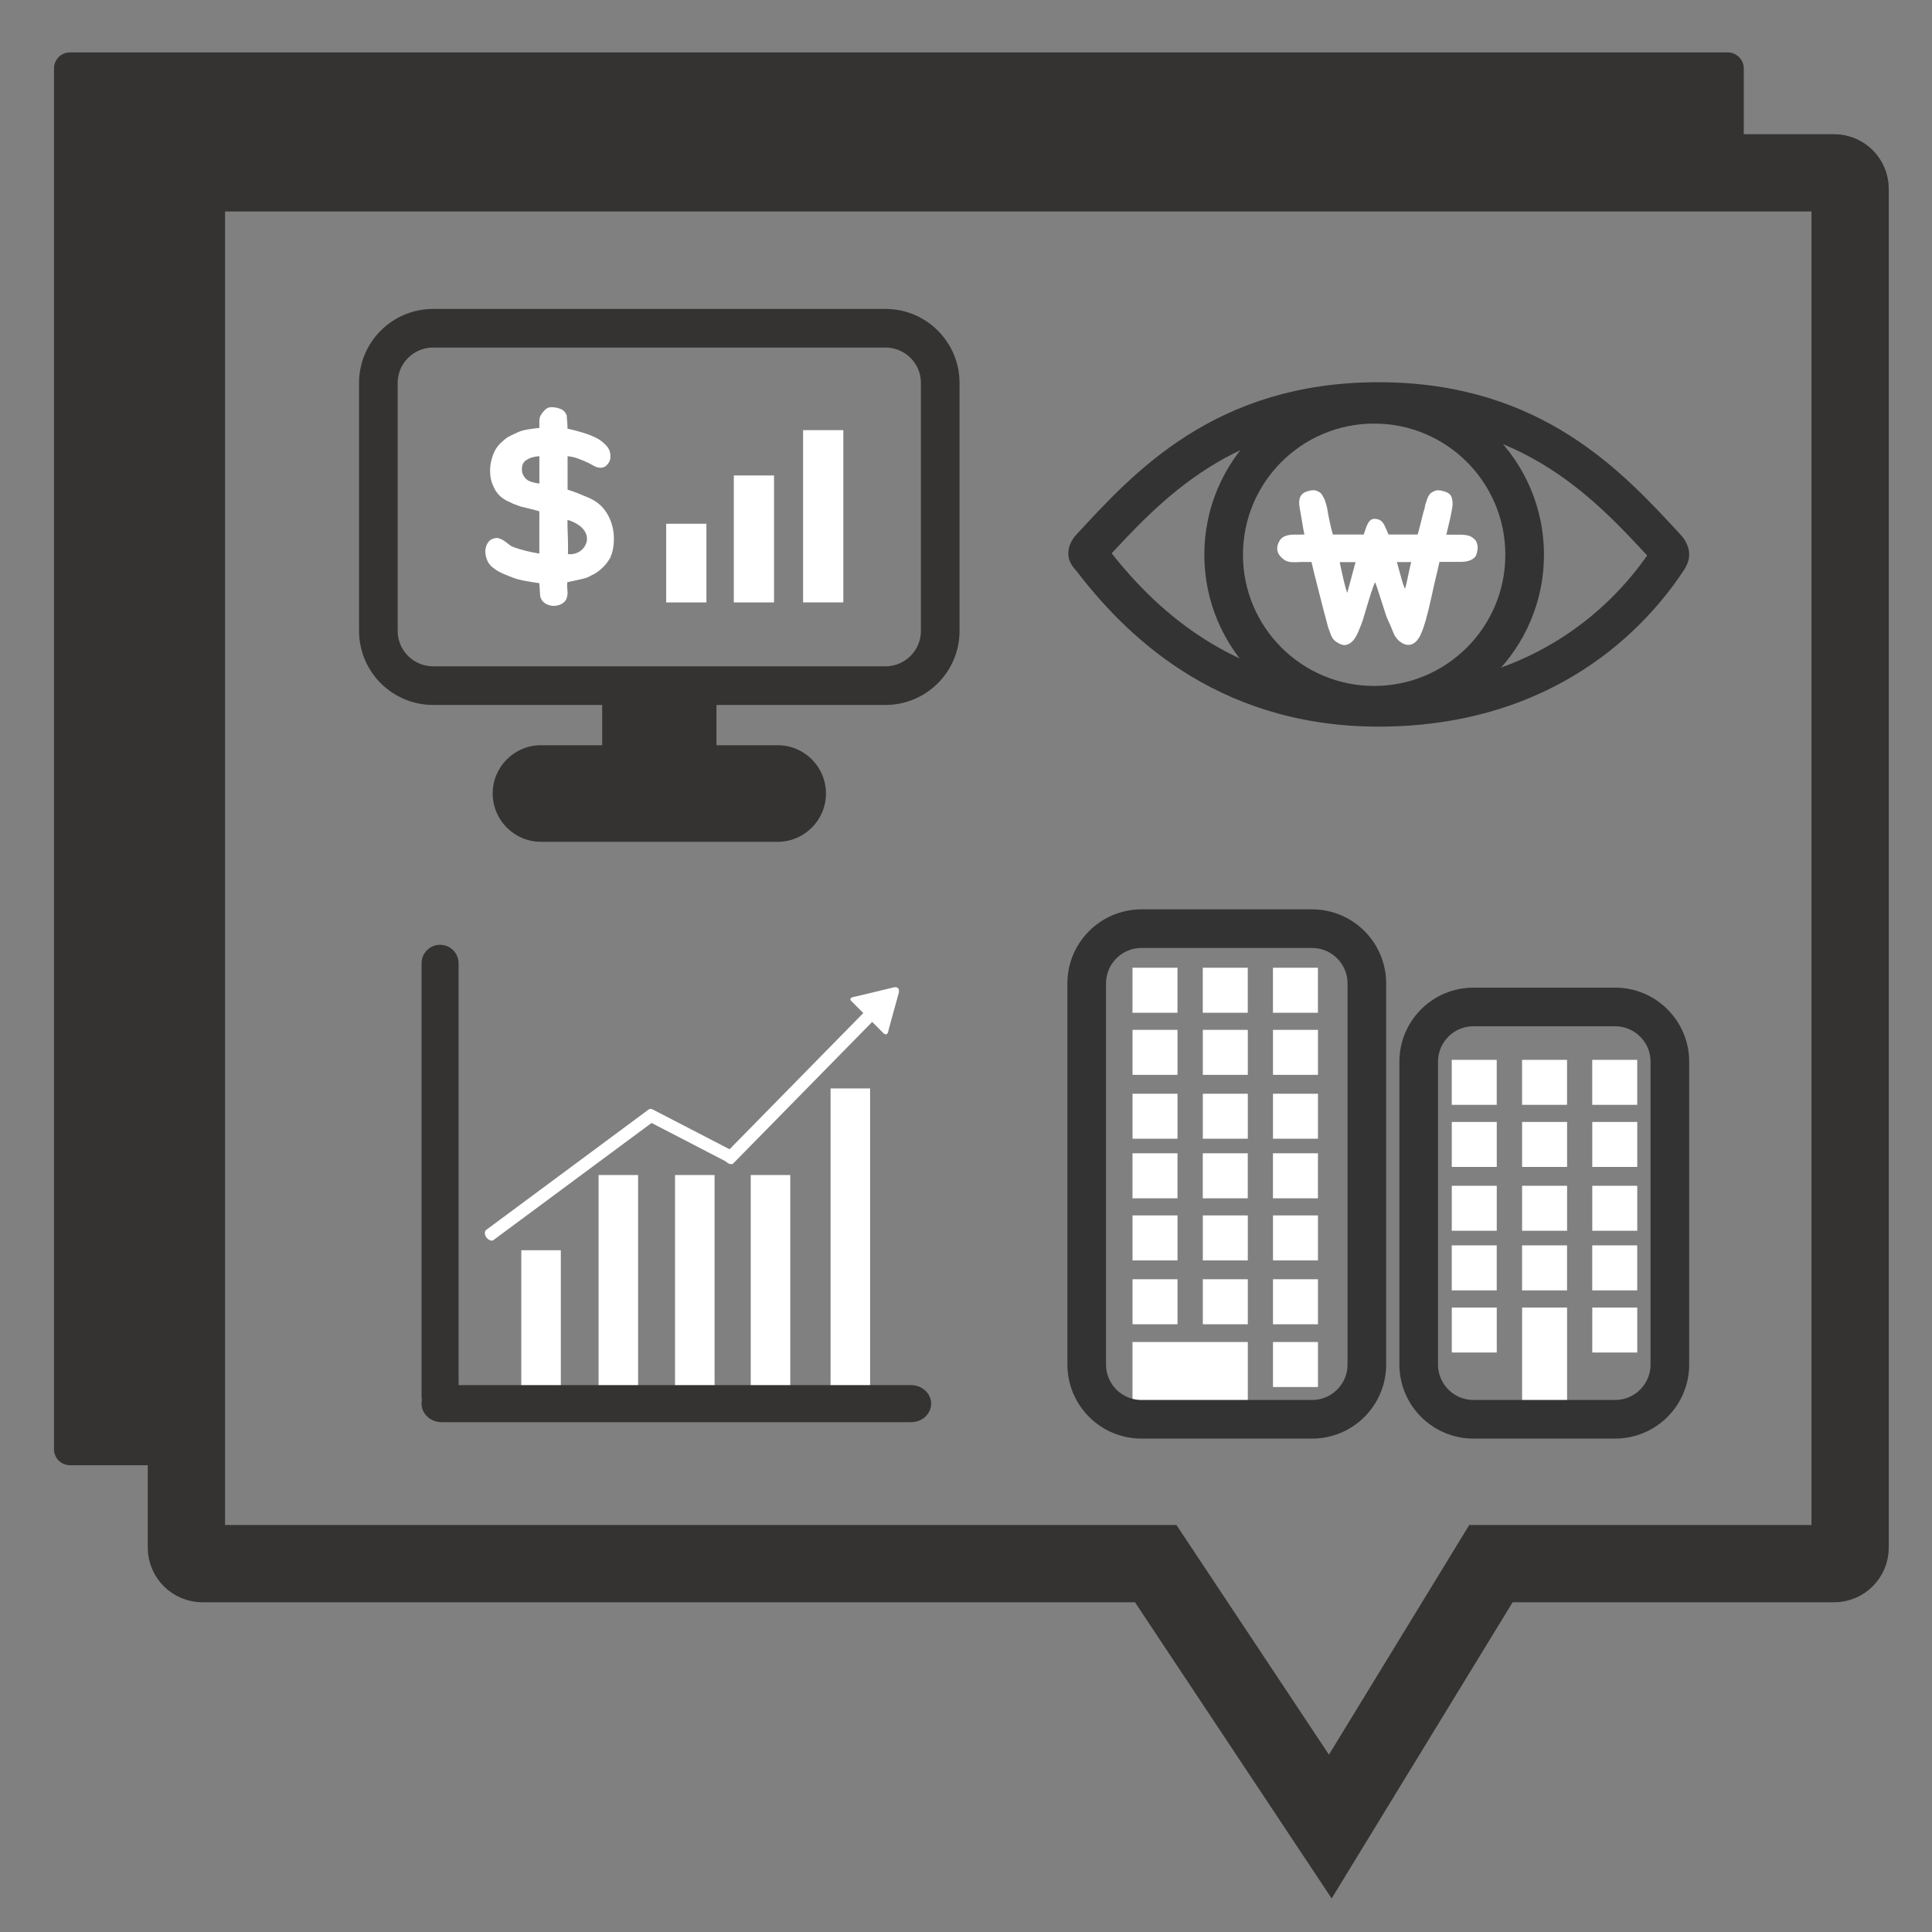 <?xml version="1.0" encoding="utf-8"?>
<!-- Generator: Adobe Illustrator 16.0.0, SVG Export Plug-In . SVG Version: 6.00 Build 0)  -->
<!DOCTYPE svg PUBLIC "-//W3C//DTD SVG 1.1//EN" "http://www.w3.org/Graphics/SVG/1.1/DTD/svg11.dtd">
<svg version="1.1" id="Layer_1" xmlns="http://www.w3.org/2000/svg" xmlns:xlink="http://www.w3.org/1999/xlink" x="0px" y="0px"
	 width="50px" height="50px" viewBox="0 0 50 50" enable-background="new 0 0 50 50" xml:space="preserve">
<rect x="0" y="0" width="50" height="50" fill="#808080" stroke="none"/>
<path fill="none" stroke="#343332" stroke-width="2" stroke-miterlimit="10" d="M47.881,40.052c0,0.229-0.185,0.415-0.415,0.415
	h-8.881l-4.157,6.804l-4.518-6.804H5.24c-0.229,0-0.416-0.187-0.416-0.415V4.888c0-0.229,0.187-0.415,0.416-0.415h42.226
	c0.23,0,0.415,0.186,0.415,0.415V40.052z"/>
<path fill="#343332" d="M4.824,4.888c0-0.229,0.187-0.415,0.416-0.415h39.889V1.772c0-0.23-0.186-0.416-0.416-0.416H1.812
	c-0.23,0-0.415,0.186-0.415,0.416v35.733c0,0.229,0.185,0.415,0.415,0.415h3.013V4.888z"/>
<circle fill="none" stroke="#333333" stroke-miterlimit="10" cx="35.563" cy="14.357" r="3.895"/>
<path fill="none" stroke="#333333" stroke-miterlimit="10" d="M43.216,14.349c0,0.059-0.052,0.128-0.084,0.176
	c-1.137,1.699-3.445,3.78-7.454,3.78c-4.073,0-6.301-2.374-7.429-3.839c-0.016-0.021-0.102-0.111-0.102-0.137
	c0-0.058,0.037-0.111,0.075-0.152c1.457-1.577,3.441-3.785,7.455-3.785c4.016,0,5.996,2.218,7.454,3.79
	C43.169,14.222,43.216,14.293,43.216,14.349z"/>
<g>
	<path fill="#FFFFFF" d="M37.582,12.928c0.015,0.07,0.015,0.144,0,0.222c-0.008,0.037-0.014,0.073-0.02,0.108
		s-0.012,0.071-0.02,0.108l-0.005,0.022c-0.019,0.074-0.036,0.148-0.053,0.224c-0.017,0.076-0.034,0.151-0.053,0.225h0.371
		c0.066,0,0.131,0.008,0.191,0.022s0.117,0.048,0.169,0.1c0.026,0.022,0.046,0.053,0.059,0.092c0.013,0.039,0.02,0.079,0.02,0.119
		c0,0.044-0.007,0.091-0.02,0.141s-0.03,0.086-0.053,0.108c-0.029,0.033-0.066,0.059-0.111,0.078
		c-0.044,0.019-0.089,0.03-0.133,0.036c-0.044,0.005-0.082,0.008-0.113,0.008c-0.032,0-0.05,0-0.053,0h-0.505
		c-0.011,0.052-0.022,0.102-0.033,0.149c-0.011,0.048-0.022,0.094-0.033,0.139c-0.045,0.185-0.091,0.388-0.139,0.61
		s-0.098,0.425-0.149,0.61c-0.019,0.063-0.038,0.126-0.059,0.188c-0.021,0.063-0.045,0.126-0.075,0.188
		c-0.025,0.056-0.056,0.104-0.091,0.147s-0.075,0.074-0.119,0.094c-0.045,0.021-0.092,0.028-0.142,0.022
		c-0.05-0.006-0.104-0.029-0.164-0.069c-0.088-0.063-0.154-0.15-0.196-0.261c-0.043-0.111-0.086-0.212-0.131-0.305
		c-0.015-0.026-0.037-0.083-0.066-0.172c-0.029-0.089-0.061-0.186-0.094-0.292c-0.033-0.105-0.066-0.207-0.098-0.305
		s-0.058-0.171-0.08-0.219c-0.033,0.082-0.066,0.174-0.1,0.277s-0.064,0.205-0.095,0.305c-0.029,0.1-0.056,0.189-0.08,0.269
		c-0.024,0.08-0.042,0.138-0.053,0.175c-0.029,0.074-0.062,0.155-0.097,0.244c-0.035,0.088-0.078,0.164-0.128,0.227
		s-0.11,0.104-0.18,0.125c-0.07,0.02-0.154-0.001-0.25-0.064c-0.074-0.044-0.126-0.107-0.155-0.188
		c-0.019-0.052-0.037-0.102-0.056-0.149c-0.019-0.048-0.033-0.098-0.044-0.15l-0.111-0.416l-0.227-0.893
		c-0.022-0.089-0.045-0.183-0.067-0.283h-0.271c-0.085,0.007-0.172,0.008-0.261,0.003c-0.088-0.006-0.164-0.04-0.227-0.103
		c-0.086-0.074-0.128-0.157-0.128-0.25c0-0.063,0.018-0.125,0.053-0.186s0.082-0.104,0.142-0.13
		c0.073-0.029,0.151-0.043,0.232-0.042s0.165,0.001,0.25-0.003h0.027c-0.019-0.085-0.036-0.18-0.053-0.285
		c-0.017-0.105-0.04-0.239-0.069-0.402c-0.007-0.041-0.012-0.078-0.014-0.113s0.001-0.071,0.008-0.108
		c0.008-0.055,0.034-0.104,0.078-0.144c0.019-0.019,0.041-0.033,0.066-0.044c0.026-0.011,0.054-0.021,0.083-0.028
		c0.045-0.015,0.091-0.022,0.139-0.022c0.045,0,0.091,0.015,0.139,0.044c0.033,0.019,0.06,0.042,0.078,0.072l0.066,0.117
		c0.007,0.026,0.015,0.049,0.021,0.069c0.008,0.02,0.016,0.042,0.022,0.063c0.008,0.026,0.013,0.049,0.017,0.069
		c0.004,0.021,0.008,0.04,0.012,0.058c0.018,0.115,0.039,0.226,0.063,0.333c0.023,0.107,0.051,0.214,0.08,0.321h0.799
		c0.022-0.07,0.044-0.135,0.066-0.194s0.047-0.106,0.075-0.142c0.027-0.035,0.062-0.057,0.103-0.066
		c0.04-0.009,0.092-0.003,0.155,0.02c0.055,0.022,0.102,0.071,0.139,0.147c0.036,0.076,0.071,0.154,0.104,0.235h0.755
		c0.025-0.096,0.051-0.19,0.074-0.283c0.024-0.092,0.048-0.185,0.069-0.277l0.028-0.094c0.007-0.018,0.012-0.038,0.014-0.058
		c0.002-0.02,0.006-0.043,0.014-0.069c0.008-0.022,0.015-0.043,0.022-0.063c0.007-0.021,0.015-0.043,0.021-0.069
		c0.008-0.019,0.016-0.038,0.025-0.059c0.009-0.02,0.021-0.04,0.036-0.058c0.011-0.019,0.023-0.033,0.039-0.044
		c0.015-0.011,0.029-0.02,0.044-0.027c0.052-0.03,0.096-0.044,0.133-0.044c0.048,0,0.095,0.007,0.139,0.022
		c0.06,0.011,0.113,0.035,0.161,0.072C37.553,12.821,37.574,12.869,37.582,12.928z M34.865,15.346
		c0.025-0.092,0.059-0.21,0.097-0.355c0.039-0.144,0.079-0.292,0.119-0.443h-0.41c0.015,0.07,0.03,0.144,0.047,0.222
		c0.018,0.078,0.034,0.152,0.051,0.225s0.033,0.139,0.05,0.2S34.851,15.305,34.865,15.346z M36.362,15.24
		c0.011-0.037,0.023-0.083,0.036-0.139c0.013-0.055,0.025-0.114,0.039-0.177c0.013-0.063,0.026-0.127,0.041-0.194
		c0.015-0.067,0.029-0.128,0.045-0.183h-0.372c0.041,0.144,0.079,0.281,0.114,0.41C36.3,15.087,36.333,15.181,36.362,15.24z"/>
</g>
<g>
	<path fill="#FFFFFF" d="M14.642,15.533c-0.038,0.054-0.09,0.094-0.157,0.119c-0.066,0.025-0.135,0.033-0.203,0.025
		c-0.069-0.008-0.132-0.032-0.188-0.072c-0.057-0.04-0.094-0.095-0.11-0.167c-0.004-0.008-0.007-0.031-0.009-0.069
		c-0.003-0.038-0.005-0.077-0.007-0.116c-0.002-0.04-0.005-0.093-0.009-0.16c-0.097-0.013-0.209-0.03-0.336-0.053
		c-0.128-0.023-0.24-0.051-0.336-0.085c-0.063-0.025-0.129-0.051-0.197-0.078c-0.069-0.027-0.136-0.059-0.198-0.094
		s-0.12-0.078-0.173-0.125c-0.052-0.048-0.091-0.105-0.116-0.173c-0.021-0.05-0.034-0.104-0.04-0.16
		c-0.007-0.057-0.003-0.112,0.013-0.167c0.015-0.054,0.039-0.103,0.075-0.145c0.035-0.042,0.084-0.069,0.147-0.082
		c0.041-0.012,0.083-0.011,0.125,0.003s0.082,0.034,0.119,0.06c0.038,0.025,0.075,0.053,0.113,0.084
		c0.038,0.032,0.075,0.056,0.113,0.072c0.096,0.038,0.208,0.072,0.335,0.104c0.128,0.032,0.246,0.056,0.355,0.072v-1.092
		c-0.076-0.025-0.16-0.048-0.255-0.069c-0.094-0.021-0.17-0.04-0.229-0.056c-0.055-0.021-0.104-0.039-0.147-0.054
		s-0.083-0.032-0.116-0.053c-0.185-0.071-0.318-0.182-0.401-0.333c-0.042-0.075-0.073-0.152-0.095-0.229
		c-0.021-0.078-0.031-0.164-0.031-0.261c0-0.083,0.009-0.162,0.025-0.235c0.017-0.073,0.037-0.141,0.063-0.204
		c0.05-0.125,0.132-0.234,0.245-0.327c0.05-0.05,0.107-0.092,0.172-0.125c0.065-0.033,0.136-0.067,0.211-0.1
		c0.07-0.034,0.161-0.059,0.27-0.076c0.108-0.017,0.205-0.029,0.289-0.038c0-0.059,0-0.12,0-0.185s0.017-0.12,0.05-0.166
		c0.05-0.071,0.096-0.122,0.138-0.151s0.104-0.04,0.188-0.031c0.075,0.008,0.143,0.027,0.201,0.056
		c0.059,0.03,0.103,0.082,0.132,0.157c0,0.008,0.001,0.03,0.003,0.066s0.005,0.074,0.01,0.116c0.004,0.046,0.006,0.098,0.006,0.157
		c0.134,0.029,0.273,0.066,0.417,0.11c0.145,0.044,0.275,0.099,0.393,0.166c0.092,0.059,0.166,0.125,0.223,0.198
		s0.083,0.165,0.079,0.273c-0.005,0.059-0.027,0.115-0.069,0.169c-0.042,0.055-0.092,0.086-0.15,0.094
		c-0.067,0.008-0.13-0.003-0.188-0.035c-0.059-0.031-0.115-0.062-0.17-0.091c-0.071-0.033-0.153-0.068-0.248-0.104
		c-0.094-0.036-0.188-0.058-0.285-0.066v0.866c0.088,0.025,0.18,0.058,0.276,0.097c0.096,0.04,0.18,0.074,0.251,0.104
		c0.234,0.096,0.406,0.248,0.518,0.455s0.162,0.43,0.153,0.668c-0.004,0.159-0.035,0.305-0.094,0.439
		c-0.033,0.059-0.071,0.113-0.113,0.164c-0.041,0.05-0.088,0.096-0.138,0.138c-0.05,0.046-0.104,0.085-0.163,0.116
		s-0.123,0.064-0.194,0.097c-0.071,0.021-0.151,0.041-0.238,0.06c-0.088,0.019-0.174,0.037-0.258,0.054
		c-0.004,0-0.007,0.013-0.01,0.041c-0.002,0.027-0.002,0.058,0,0.091c0.003,0.033,0.005,0.066,0.007,0.097s0.003,0.049,0.003,0.053
		C14.686,15.422,14.671,15.482,14.642,15.533z M13.512,12.213c0.005,0.033,0.02,0.07,0.044,0.11c0.025,0.04,0.055,0.072,0.088,0.097
		c0.038,0.025,0.084,0.045,0.139,0.06c0.054,0.015,0.112,0.026,0.176,0.035v-0.709c-0.139,0.008-0.253,0.043-0.343,0.104
		C13.526,11.969,13.492,12.07,13.512,12.213z M15.188,13.895c-0.008-0.054-0.028-0.105-0.06-0.154
		c-0.031-0.048-0.071-0.091-0.119-0.128s-0.101-0.07-0.157-0.097c-0.056-0.027-0.111-0.047-0.166-0.06
		c0,0.146,0.003,0.294,0.01,0.442c0.006,0.148,0.007,0.296,0.003,0.442c0.063,0.008,0.125,0.003,0.188-0.016
		c0.063-0.019,0.117-0.048,0.163-0.088c0.046-0.04,0.082-0.089,0.109-0.147S15.197,13.966,15.188,13.895z"/>
</g>
<g>
	<rect x="20.784" y="11.132" fill="#FFFFFF" width="1.041" height="4.458"/>
	<rect x="18.991" y="12.305" fill="#FFFFFF" width="1.041" height="3.286"/>
	<rect x="17.241" y="13.555" fill="#FFFFFF" width="1.041" height="2.036"/>
</g>
<g>
	<rect x="15.585" y="17.411" fill="#343332" width="2.957" height="2.041"/>
	<path fill="#343332" d="M21.376,20.536c0,0.689-0.561,1.25-1.25,1.25h-6.125c-0.691,0-1.25-0.561-1.25-1.25l0,0
		c0-0.691,0.559-1.25,1.25-1.25h6.125C20.815,19.286,21.376,19.845,21.376,20.536L21.376,20.536z"/>
	<path fill="none" stroke="#343332" stroke-miterlimit="10" d="M24.333,16.327c0,0.782-0.635,1.417-1.416,1.417H11.21
		c-0.783,0-1.418-0.635-1.418-1.417V9.912c0-0.783,0.635-1.417,1.418-1.417h11.707c0.781,0,1.416,0.635,1.416,1.417V16.327z"/>
</g>
<g>
	<g>
		<path fill="#FFFFFF" d="M16.961,28.989c0.048-0.036,0.041-0.126-0.01-0.195l0,0c-0.051-0.068-0.135-0.102-0.183-0.066
			l-4.188,3.104c-0.048,0.035-0.042,0.125,0.009,0.194l0,0c0.051,0.069,0.135,0.103,0.183,0.066L16.961,28.989z"/>
		<path fill="#FFFFFF" d="M22.563,26.456c0.037-0.039,0.014-0.123-0.048-0.184l0,0c-0.062-0.059-0.146-0.082-0.184-0.043
			l-3.587,3.653c-0.037,0.038-0.013,0.122,0.049,0.183l0,0c0.061,0.061,0.146,0.082,0.184,0.044L22.563,26.456z"/>
		<path fill="#FFFFFF" d="M18.838,30.085c0.053,0.026,0.131-0.02,0.169-0.097l0,0c0.039-0.076,0.03-0.166-0.023-0.192l-2.104-1.09
			c-0.053-0.027-0.131,0.019-0.17,0.096l0,0c-0.038,0.076-0.029,0.166,0.023,0.193L18.838,30.085z"/>
		<path fill="#FFFFFF" d="M23.002,26.631c-0.014,0.071-0.029,0.18-0.124,0.122l-0.845-0.844c-0.082-0.089,0.047-0.105,0.12-0.121
			l0.986-0.237c0.119-0.014,0.127,0.054,0.127,0.122L23.002,26.631z"/>
	</g>
	<path fill="#343332" d="M11.868,36.138c0,0.265-0.215,0.479-0.479,0.479l0,0c-0.265,0-0.479-0.215-0.479-0.479V24.93
		c0-0.265,0.215-0.479,0.479-0.479l0,0c0.265,0,0.479,0.215,0.479,0.479V36.138z"/>
	<g>
		<rect x="13.491" y="32.356" fill="#FFFFFF" width="1.023" height="3.969"/>
		<rect x="15.491" y="30.41" fill="#FFFFFF" width="1.023" height="5.915"/>
		<rect x="17.47" y="30.41" fill="#FFFFFF" width="1.023" height="5.915"/>
		<rect x="19.429" y="30.41" fill="#FFFFFF" width="1.023" height="5.915"/>
		<rect x="21.495" y="28.169" fill="#FFFFFF" width="1.023" height="8.156"/>
	</g>
	<path fill="#343332" d="M11.43,36.806c-0.287,0-0.521-0.215-0.521-0.48l0,0c0-0.264,0.233-0.479,0.521-0.479h12.147
		c0.288,0,0.521,0.215,0.521,0.479l0,0c0,0.266-0.232,0.48-0.521,0.48H11.43z"/>
</g>
<g>
	<rect x="29.309" y="25.045" fill="#FFFFFF" width="1.164" height="1.165"/>
	<rect x="29.31" y="26.653" fill="#FFFFFF" width="1.164" height="1.164"/>
	<rect x="29.31" y="28.306" fill="#FFFFFF" width="1.164" height="1.164"/>
	<rect x="31.128" y="25.045" fill="#FFFFFF" width="1.164" height="1.165"/>
	<rect x="31.129" y="26.653" fill="#FFFFFF" width="1.164" height="1.164"/>
	<rect x="31.129" y="28.306" fill="#FFFFFF" width="1.164" height="1.164"/>
	<rect x="32.944" y="25.045" fill="#FFFFFF" width="1.164" height="1.165"/>
	<rect x="32.945" y="26.653" fill="#FFFFFF" width="1.164" height="1.164"/>
	<rect x="32.945" y="28.306" fill="#FFFFFF" width="1.164" height="1.164"/>
	<rect x="29.309" y="29.847" fill="#FFFFFF" width="1.164" height="1.165"/>
	<rect x="29.31" y="31.455" fill="#FFFFFF" width="1.164" height="1.164"/>
	<rect x="29.31" y="33.107" fill="#FFFFFF" width="1.164" height="1.165"/>
	<rect x="31.128" y="29.847" fill="#FFFFFF" width="1.164" height="1.165"/>
	<rect x="31.129" y="31.455" fill="#FFFFFF" width="1.164" height="1.164"/>
	<rect x="31.129" y="33.107" fill="#FFFFFF" width="1.164" height="1.165"/>
	<rect x="29.309" y="34.731" fill="#FFFFFF" width="2.984" height="1.697"/>
	<rect x="32.944" y="29.847" fill="#FFFFFF" width="1.164" height="1.165"/>
	<rect x="32.945" y="31.455" fill="#FFFFFF" width="1.164" height="1.164"/>
	<rect x="32.945" y="33.107" fill="#FFFFFF" width="1.164" height="1.165"/>
	<rect x="32.945" y="34.731" fill="#FFFFFF" width="1.164" height="1.165"/>
	<rect x="37.571" y="27.429" fill="#FFFFFF" width="1.164" height="1.164"/>
	<rect x="37.572" y="29.036" fill="#FFFFFF" width="1.164" height="1.164"/>
	<rect x="37.572" y="30.688" fill="#FFFFFF" width="1.164" height="1.164"/>
	<rect x="39.391" y="27.429" fill="#FFFFFF" width="1.164" height="1.164"/>
	<rect x="39.392" y="29.036" fill="#FFFFFF" width="1.164" height="1.164"/>
	<rect x="39.392" y="30.688" fill="#FFFFFF" width="1.164" height="1.164"/>
	<rect x="41.207" y="27.429" fill="#FFFFFF" width="1.164" height="1.164"/>
	<rect x="41.208" y="29.036" fill="#FFFFFF" width="1.164" height="1.164"/>
	<rect x="41.208" y="30.688" fill="#FFFFFF" width="1.164" height="1.164"/>
	<rect x="37.571" y="32.23" fill="#FFFFFF" width="1.164" height="1.165"/>
	<rect x="37.572" y="33.839" fill="#FFFFFF" width="1.164" height="1.164"/>
	<rect x="39.391" y="32.23" fill="#FFFFFF" width="1.164" height="1.165"/>
	<rect x="39.392" y="33.839" fill="#FFFFFF" width="1.164" height="2.787"/>
	<rect x="41.207" y="32.23" fill="#FFFFFF" width="1.164" height="1.165"/>
	<rect x="41.208" y="33.839" fill="#FFFFFF" width="1.164" height="1.164"/>
	<path fill="none" stroke="#333333" stroke-miterlimit="10" d="M35.374,35.314c0,0.782-0.635,1.417-1.417,1.417h-4.416
		c-0.782,0-1.417-0.635-1.417-1.417v-9.863c0-0.782,0.635-1.417,1.417-1.417h4.416c0.782,0,1.417,0.635,1.417,1.417V35.314z"/>
	<path fill="none" stroke="#333333" stroke-miterlimit="10" d="M43.216,35.314c0,0.782-0.635,1.417-1.417,1.417h-3.666
		c-0.782,0-1.417-0.635-1.417-1.417v-7.837c0-0.782,0.635-1.417,1.417-1.417h3.666c0.782,0,1.417,0.635,1.417,1.417V35.314z"/>
</g>
<g display="none">
	<g display="inline">
		<circle fill="#FFFFFF" cx="13.956" cy="13.112" r="3.792"/>
		<path fill="#FFFFFF" d="M13.022,16.483c0,0-2.669-0.07-4.979,3.526c0,0-1.745,2.821,0.528,4.408c0,0,4.162,2.663,10.351,0.476
			c0,0,2.521-1.058,2.151-2.908c0,0-0.176-4.212-5.96-5.552c0,0,0.071,0.091,0.056,0.391c-0.012,0.227-0.744,0.896-1.046,1.193
			l0.528,5.124v0.023l0.305,0.025l-1.184,1.385l-0.121,0.01v-0.008l-0.98-1.332l0.101-0.041l0.062-0.043l0.929-5.144
			c0,0-0.607-0.632-0.756-1.099C12.915,16.622,13.033,16.472,13.022,16.483z"/>
	</g>
	<path display="inline" fill="none" stroke="#FFFFFF" stroke-width="2" stroke-miterlimit="10" d="M47.549,24.116
		c0,0.295-0.24,0.535-0.536,0.535H20.352c-0.297,0-0.536-0.24-0.536-0.535V5.18c0-0.296,0.239-0.536,0.536-0.536h26.661
		c0.296,0,0.536,0.24,0.536,0.536V24.116z"/>
	<polygon display="inline" fill="#343332" points="20.028,45.446 8.599,45.446 5.279,25.528 23.227,25.528 	"/>
	<path display="inline" fill="#343332" d="M23.228,45.078c0,0.202-0.142,0.368-0.317,0.368H5.597c-0.176,0-0.317-0.166-0.317-0.368
		v-1.839c0-0.202,0.142-0.367,0.317-0.367H22.91c0.176,0,0.317,0.165,0.317,0.367V45.078z"/>
	<path display="inline" fill="#343332" d="M25.881,25.991c0,0.296-0.185,0.536-0.412,0.536H3.037c-0.228,0-0.412-0.24-0.412-0.536
		v-2.68c0-0.296,0.185-0.535,0.412-0.535h22.432c0.228,0,0.412,0.239,0.412,0.535V25.991z"/>
</g>
<g display="none">
	<g display="inline">
		<path fill="#343332" d="M32.652,38.941c0,0.682-0.553,1.233-1.234,1.233H17.887c-0.682,0-1.234-0.552-1.234-1.233v-1.533
			c0-0.682,0.553-1.233,1.234-1.233h13.531c0.682,0,1.234,0.552,1.234,1.233V38.941z"/>
		<path fill="#343332" d="M48.137,6.424H2.574c-0.682,0-1.234,0.552-1.234,1.234v28.098c0,0.682,0.553,1.233,1.234,1.233h45.563
			c0.682,0,1.234-0.552,1.234-1.233V7.658C49.371,6.977,48.818,6.424,48.137,6.424z M47.041,33.136c0,0.682-0.553,1.234-1.232,1.234
			H4.902c-0.682,0-1.234-0.553-1.234-1.234V9.696c0-0.681,0.553-1.234,1.234-1.234h40.906c0.68,0,1.232,0.553,1.232,1.234V33.136z"
			/>
		<path fill="#343332" d="M42.044,42.87c0.138,0.635-0.552,1.305-1.233,1.305H9.966c-0.682,0-1.439-0.637-1.234-1.305l0.926-2.671
			c0.257-0.72,0.552-1.024,1.233-1.024h28.892c0.682,0,1.046,0.305,1.233,1.024L42.044,42.87z"/>
	</g>
	<g display="inline">
		<path fill="#FFFFFF" d="M19.088,25.53c0.107,0.16,0.278,0.389-0.005,0.459l-3.144,0.002c-0.316-0.014-0.107-0.284-0.001-0.451
			l1.396-2.277c0.195-0.246,0.335-0.135,0.461-0.01L19.088,25.53z"/>
		<circle fill="#FFFFFF" cx="32.375" cy="23.403" r="2.631"/>
		<path fill="#FFFFFF" d="M31.728,25.742c0,0-1.852-0.049-3.454,2.446c0,0-1.21,1.957,0.367,3.059c0,0,2.888,1.848,7.181,0.33
			c0,0,1.75-0.734,1.492-2.018c0,0-0.333-2.849-4.346-3.778c0,0,0.12,0.12,0.109,0.328c-0.008,0.157-0.205,0.491-0.414,0.697
			l0.523,3.756l-0.812,0.859l-0.86-0.891l0.529-3.725c0,0-0.255-0.272-0.357-0.597C31.621,26.005,31.735,25.734,31.728,25.742z"/>
		<circle fill="#FFFFFF" cx="18.375" cy="13.403" r="2.631"/>
		<path fill="#FFFFFF" d="M17.728,15.742c0,0-1.852-0.049-3.454,2.446c0,0-1.21,1.957,0.367,3.059c0,0,2.888,1.848,7.181,0.33
			c0,0,1.75-0.734,1.492-2.018c0,0-0.333-2.849-4.346-3.778c0,0,0.12,0.12,0.109,0.328c-0.008,0.157-0.205,0.491-0.414,0.697
			l0.523,3.756l-0.812,0.859l-0.86-0.891l0.529-3.725c0,0-0.255-0.272-0.357-0.597C17.621,16.005,17.735,15.734,17.728,15.742z"/>
		<path fill="#FFFFFF" d="M33.106,27.269c0,0,0.167-0.318-0.058-0.322l0.437-0.155L33.106,27.269z"/>
		<path fill="#FFFFFF" d="M17.952,31.031c0,0.268-0.217,0.484-0.484,0.484l0,0c-0.268,0-0.484-0.217-0.484-0.484v-5.266
			c0-0.268,0.217-0.484,0.484-0.484l0,0c0.268,0,0.484,0.217,0.484,0.484V31.031z"/>
		<path fill="#FFFFFF" d="M24.452,30.953c0,0.311-0.252,0.563-0.563,0.563h-6.344c-0.311,0-0.563-0.252-0.563-0.563l0,0
			c0-0.311,0.252-0.563,0.563-0.563h6.344C24.2,30.391,24.452,30.643,24.452,30.953L24.452,30.953z"/>
		<path fill="#FFFFFF" d="M32.136,17.101c-0.107-0.159-0.278-0.389,0.005-0.458l3.144-0.003c0.316,0.014,0.107,0.285,0.001,0.451
			l-1.396,2.277c-0.195,0.247-0.335,0.135-0.461,0.01L32.136,17.101z"/>
		<path fill="#FFFFFF" d="M33.271,11.601c0-0.268,0.217-0.484,0.484-0.484l0,0c0.268,0,0.484,0.217,0.484,0.484v5.266
			c0,0.268-0.217,0.484-0.484,0.484l0,0c-0.268,0-0.484-0.217-0.484-0.484V11.601z"/>
		<path fill="#FFFFFF" d="M26.771,11.679c0-0.311,0.252-0.563,0.563-0.563h6.344c0.311,0,0.563,0.252,0.563,0.563l0,0
			c0,0.311-0.252,0.563-0.563,0.563h-6.344C27.023,12.241,26.771,11.989,26.771,11.679L26.771,11.679z"/>
	</g>
</g>
<g display="none">
	<path display="inline" fill="#FFFFFF" d="M7.164,20.472l-1.884-8.52l-1.884,8.52H1.373L4.351,7.506h1.856L9.2,20.472H7.164z
		 M12.372,11.593h1.413v1.884h-1.413v7.065H10.46V7.437h1.912V11.593z"/>
	<path display="inline" fill="#FFFFFF" d="M23.537,7.437c0.453,0,0.875,0.09,1.268,0.27s0.734,0.425,1.025,0.734
		c0.291,0.309,0.52,0.667,0.686,1.073c0.166,0.407,0.249,0.836,0.249,1.289v6.372c0,0.453-0.085,0.882-0.256,1.288
		c-0.171,0.406-0.404,0.764-0.7,1.074c-0.296,0.309-0.644,0.554-1.046,0.734c-0.402,0.18-0.829,0.271-1.281,0.271h-0.679
		c-0.471,0-0.915-0.088-1.33-0.263c-0.416-0.176-0.776-0.416-1.081-0.721s-0.547-0.66-0.727-1.066
		c-0.18-0.407-0.27-0.845-0.27-1.316v-6.372c0-0.471,0.09-0.91,0.27-1.316c0.18-0.407,0.422-0.762,0.727-1.067
		s0.665-0.545,1.081-0.72s0.859-0.263,1.33-0.263H23.537z M22.803,9.404c-0.194,0-0.379,0.037-0.554,0.111
		c-0.176,0.074-0.331,0.173-0.464,0.298c-0.134,0.125-0.238,0.272-0.312,0.443s-0.111,0.353-0.111,0.547v6.372
		c0,0.194,0.037,0.376,0.111,0.547c0.074,0.171,0.178,0.319,0.312,0.443c0.133,0.125,0.288,0.224,0.464,0.298
		c0.175,0.074,0.36,0.111,0.554,0.111h0.623c0.194,0,0.374-0.037,0.541-0.111c0.166-0.074,0.312-0.175,0.436-0.305
		c0.125-0.129,0.222-0.279,0.291-0.45s0.104-0.349,0.104-0.533v-6.372c0-0.185-0.035-0.36-0.104-0.526
		c-0.069-0.167-0.164-0.314-0.284-0.443c-0.12-0.129-0.263-0.233-0.43-0.312c-0.166-0.078-0.342-0.118-0.526-0.118H22.803z
		 M30.477,20.542h-2.133V7.437h2.133V20.542z"/>
	<path display="inline" fill="#FFFFFF" d="M44.023,7.506v1.828H39.41v9.281h4.684v1.87h-6.83V7.506H44.023z M49.246,11.842v1.829
		h-1.412v6.871h-1.967V7.437h1.967v4.405H49.246z"/>
	<path display="inline" fill="#FFFFFF" d="M7.288,30.096v1.883l-0.596,5.5H4.67l0.596-5.5H1.317v-1.883H7.288z M10.335,38.463
		c0.342,0,0.663,0.058,0.963,0.173c0.3,0.116,0.561,0.277,0.783,0.485s0.397,0.455,0.526,0.741c0.129,0.286,0.194,0.6,0.194,0.941
		s-0.065,0.653-0.194,0.936c-0.129,0.281-0.305,0.526-0.526,0.733c-0.222,0.208-0.483,0.37-0.783,0.485
		c-0.3,0.115-0.621,0.173-0.963,0.173H4.684c-0.342,0-0.663-0.058-0.962-0.173c-0.3-0.115-0.561-0.277-0.783-0.485
		c-0.222-0.207-0.397-0.452-0.526-0.733c-0.129-0.282-0.194-0.594-0.194-0.936s0.064-0.655,0.194-0.941
		c0.129-0.286,0.305-0.533,0.526-0.741s0.482-0.369,0.783-0.485c0.3-0.115,0.621-0.173,0.962-0.173H10.335z M4.684,40.194
		c-0.166,0-0.307,0.061-0.422,0.18c-0.116,0.12-0.173,0.264-0.173,0.43c0,0.157,0.058,0.296,0.173,0.416
		c0.115,0.12,0.256,0.18,0.422,0.18h5.652c0.167,0,0.31-0.06,0.43-0.18c0.12-0.12,0.18-0.259,0.18-0.416
		c0-0.166-0.06-0.31-0.18-0.43c-0.12-0.119-0.263-0.18-0.43-0.18H4.684z M10.724,34.46v-1.289H8.41v-1.662h2.313v-1.482h2.022v7.453
		h-2.022v-1.344H8.41V34.46H10.724z"/>
	<path display="inline" fill="#FFFFFF" d="M41.143,36.496l2.203,6.565h-1.939l-1.262-3.74l-1.301,3.74h-2.092l3.934-11.109h-3.699
		v-1.856h5.75v1.856L41.143,36.496z M45.658,43.131h-1.787v-6.441h-1.578v-1.772h1.578v-4.89h1.787V43.131z M48.471,43.131h-1.828
		V30.027h1.828V43.131z"/>
</g>
<g display="none">
	<path display="inline" fill="#FFFFFF" d="M25.988,29.853l-0.649-0.095l0.379-2.546c0-0.075,0.02-0.185,0.102-0.301
		c0.149-0.215,0.438-0.359,0.881-0.439l1.811-0.139l0.05,0.654l-1.78,0.136c-0.268,0.05-0.376,0.12-0.41,0.149l-0.001,0.01
		L25.988,29.853z"/>
	<path display="inline" fill="#FFFFFF" d="M25.414,42.801h3.296v-0.977c0.7-0.344,0.823-0.73,0.841-0.811l0.008-0.074l-0.027-9.784
		l-0.974-1.474h-6.044l0.008,0.322h5.51l0.844,1.351l0.026,9.523c-0.034,0.049-0.182,0.24-0.645,0.43l-0.204,0.082v1.069h-2.64
		L25.414,42.801z"/>
	<path display="inline" fill="#FFFFFF" d="M25.345,42.801h-3.297v-0.977c-0.698-0.344-0.821-0.73-0.839-0.811l-0.008-0.074
		l0.026-9.784l0.972-1.474h6.046l-0.006,0.322h-5.51l-0.846,1.351l-0.026,9.523c0.036,0.049,0.183,0.24,0.645,0.43l0.204,0.082
		v1.069h2.64V42.801z"/>
	<rect x="21.354" y="29.508" display="inline" fill="#FFFFFF" width="8.029" height="0.593"/>
	<rect x="21.354" y="42.26" display="inline" fill="#FFFFFF" width="8.029" height="0.591"/>
</g>
</svg>
